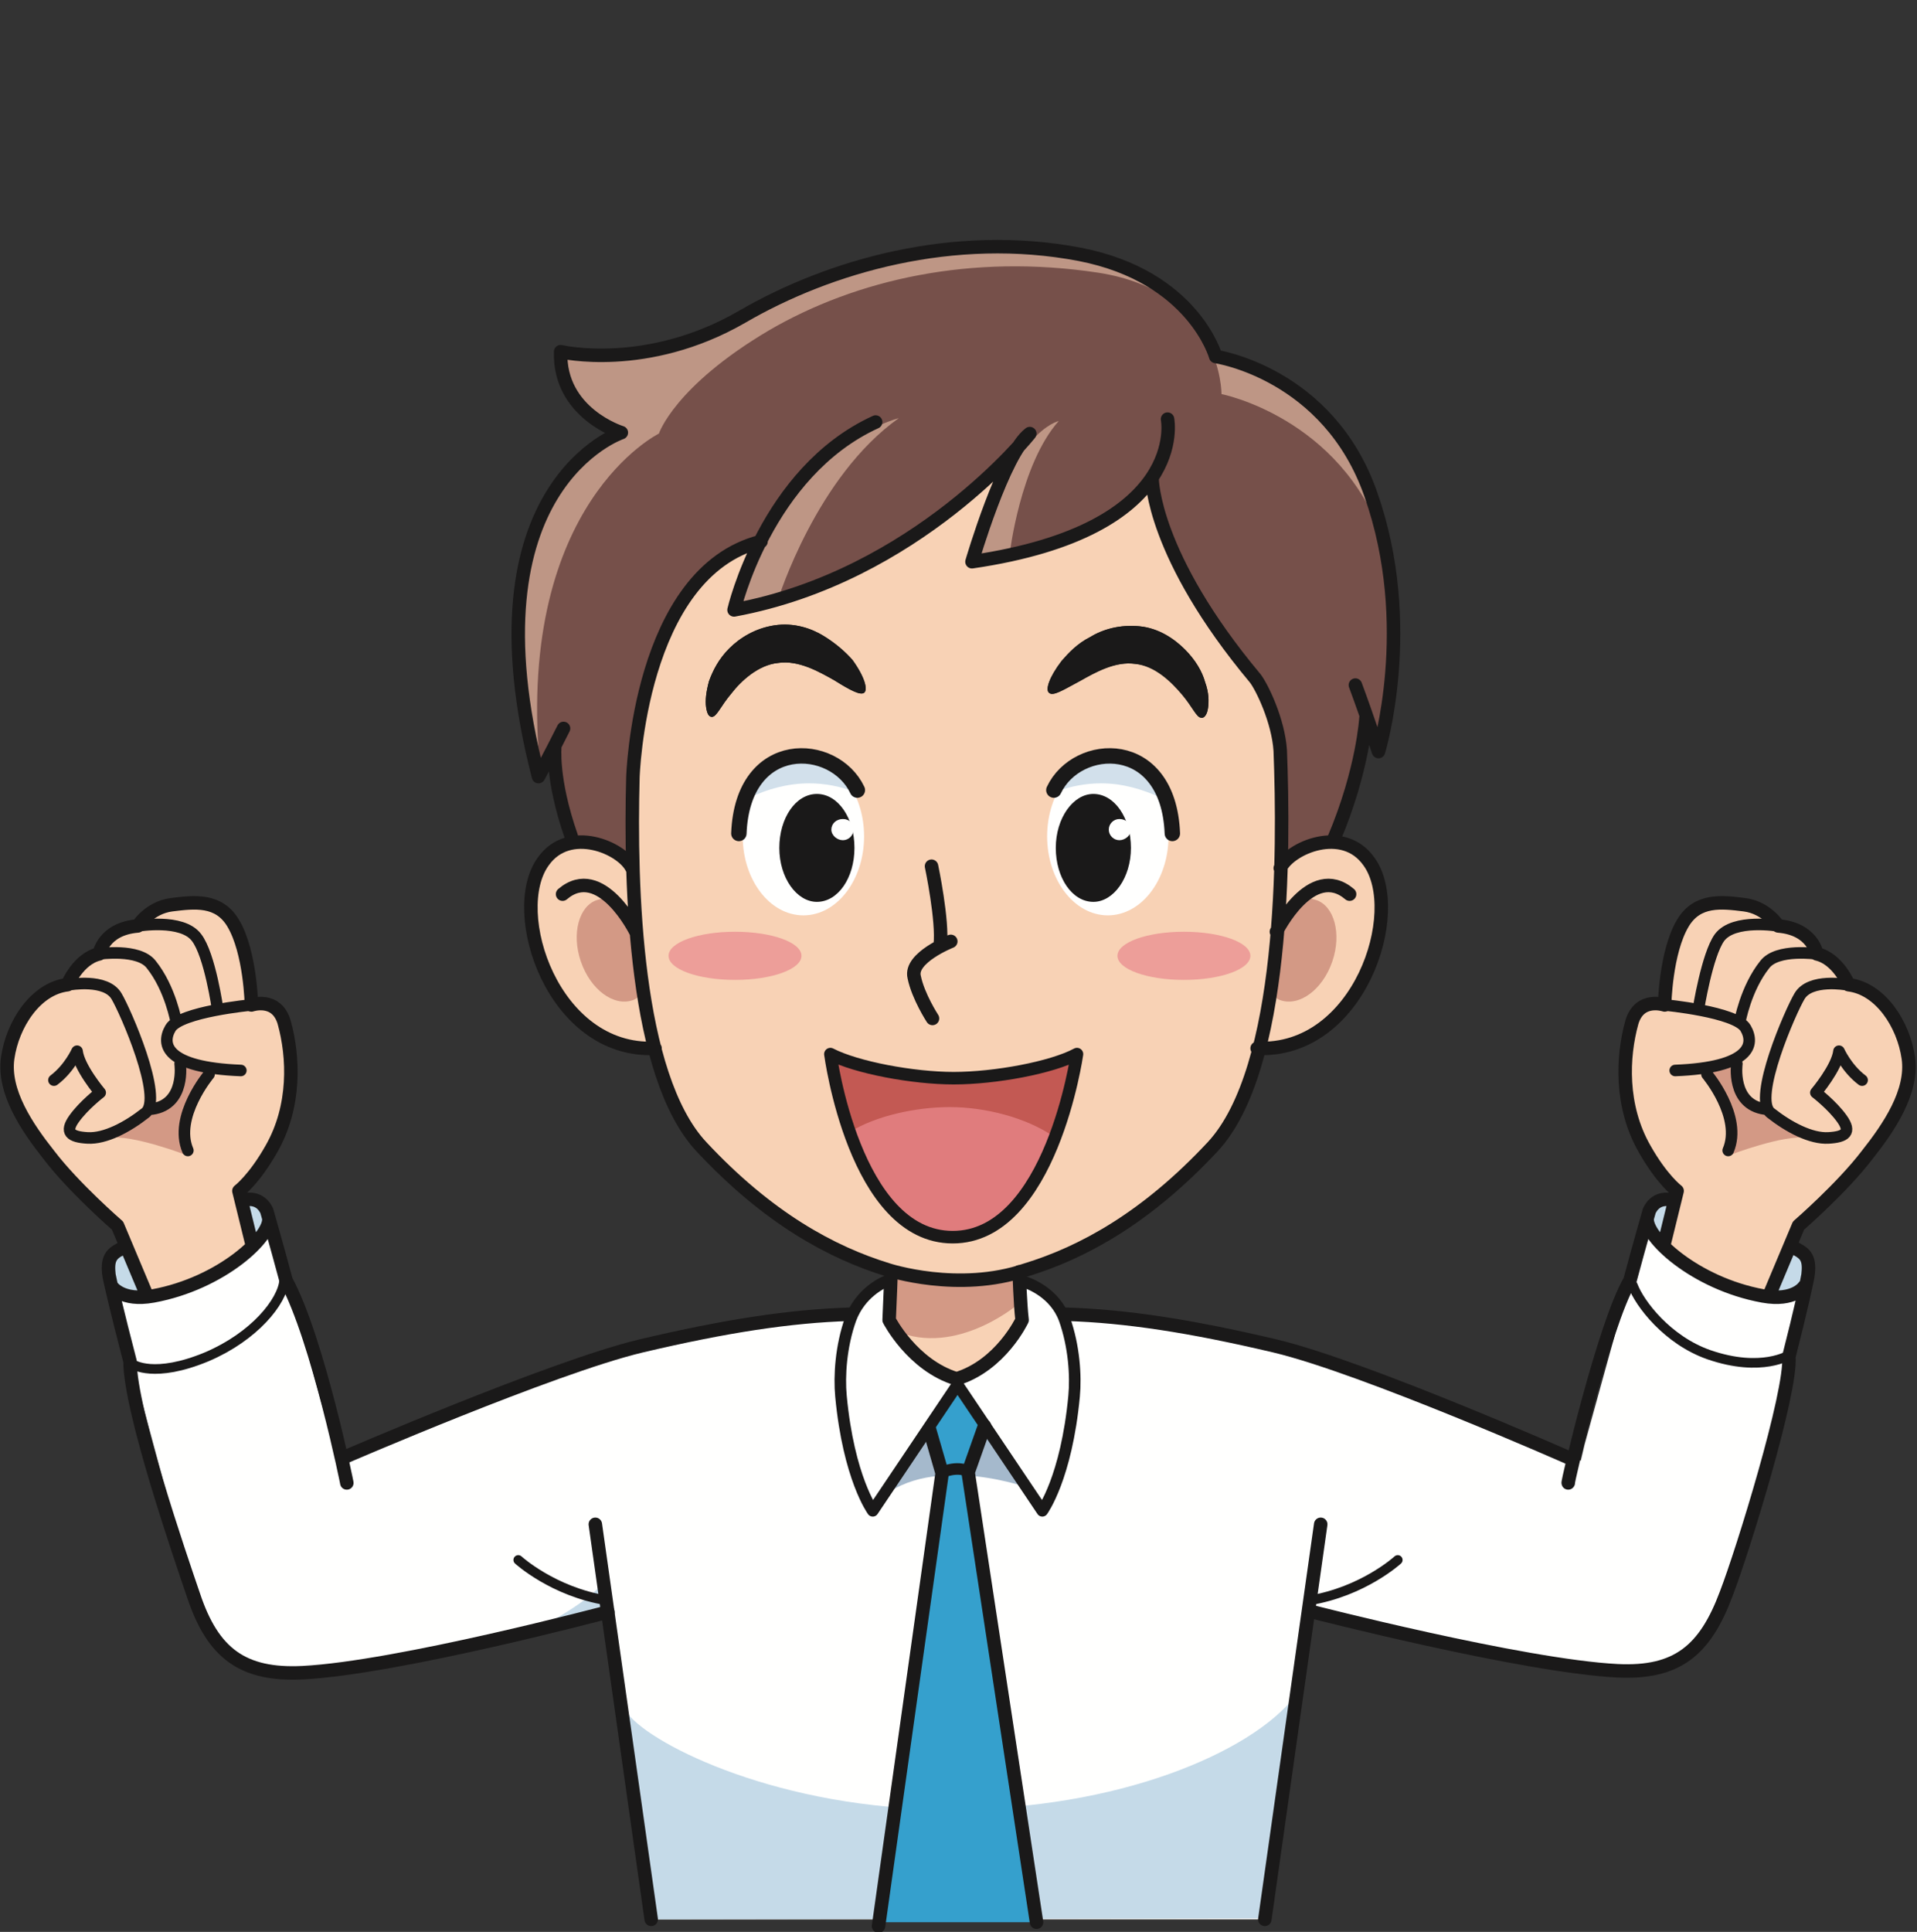 <?xml version="1.0" encoding="utf-8"?>
<svg version="1.1" id="Слой_1" xmlns="http://www.w3.org/2000/svg" xmlns:xlink="http://www.w3.org/1999/xlink" x="0px" y="0px"
	 viewBox="0 0 199 200.5" style="enable-background:new 0 0 199 200.5;" xml:space="preserve">
<rect x="0" y="0" width="199" height="200.5" fill="#333333" stroke="none"/>
<style type="text/css">
	.st0{fill:#FFFFFE;}
	.st1{fill:#C5DAE8;}
	.st2{fill:#F8D2B5;}
	.st3{fill:#76504A;}
	.st4{fill:#BE9685;}
	.st5{fill:#D39985;}
	.st6{fill:#1A1919;}
	.st7{fill:#ED9E99;}
	.st8{fill:#A5B9CC;}
	.st9{fill:#35A0CD;}
	.st10{fill-opacity:0;stroke:#1A1919;stroke-width:1.4;stroke-linecap:round;stroke-linejoin:round;}
	.st11{fill-opacity:0;stroke:#1A1919;stroke-width:1.2;stroke-linecap:round;stroke-linejoin:round;}
	.st12{fill:#D2E0EB;}
	.st13{fill-opacity:0;stroke:#1A1919;stroke-width:1.6;stroke-linecap:round;stroke-linejoin:round;}
	.st14{fill-opacity:0;stroke:#1A1919;stroke-linecap:round;stroke-linejoin:round;}
	.st15{fill:#E07C7D;}
	.st16{fill:#C35953;}
	.st17{fill-opacity:0;stroke:#1A1919;stroke-width:1.3;stroke-linecap:round;stroke-linejoin:round;}
</style>
<g id="Layer_1">
	<path class="st0" d="M130.7,199.2l4.5-30.2l0.5-1.7c0,0,20.8,5.2,31.9,6.2c6.2,0.6,10.1-3.1,12-9.1c2.1-6.8,7.9-31,7.9-31.9
		c0.2-1.8-0.4-2.2-1.7-2.8l-12.1-4.8c-2-0.6-2.6,1.1-2.6,1.1s-4.4,16-6.6,23.9l-0.4,1.7c0,0-22-9.7-31.2-11.9
		c-9.3-2.2-16-3.2-22.4-3.3l-2.3-2l-2.4-1.3l-13.6,0.1l-1.8,1.3l-1.4,1.9c-6.4,0.1-13.1,1.1-22.4,3.3c-9.1,2.2-31.1,11.7-31.1,11.7
		l-1-1.7c-2.2-8-6.6-23.9-6.6-23.9s-0.7-1.7-2.6-1.1L13,129.4c-1.3,0.6-1.9,1-1.7,2.8c0,0.8,7.1,26.8,8.5,32.1
		c1.6,6.1,5.5,9.9,11.7,9.3c9.4-0.9,31.5-6.3,31.5-6.3l0.4,1.7l4.2,30.2"/>
	<path class="st1" d="M134.4,176.1c-4.6,5.8-18.3,11.7-35.8,11.7s-30.8-6.6-33.4-9.9l2.4,21.3l63.3-0.1
		C130.9,199.1,132.6,184.7,134.4,176.1"/>
	<g>
		<path class="st2" d="M105.9,137.3c0-1.9-0.2-6.4-0.2-6.4H92.5c0,0-0.1,4.8-0.1,6.1c0,0,1.6,5.9,7,5.9
			C104.8,142.9,105.9,137.3,105.9,137.3"/>
		<path class="st3" d="M59.3,86.8c-2.1-6-1.7-9.4-1.7-9.4l-1.7,3.2c-7.8-30.2,8.6-35.7,8.6-35.7s-6.5-2-6.3-8.4
			c0,0,8.9,2.1,18.8-3.6c9.1-5.3,22-9,35.1-6.5c11.8,2.3,14.1,10.6,14.1,10.6s11.7,1.7,16.1,14.3c4.8,13.6,0.8,26.7,0.8,26.7
			l-1.2-3.6c0,0-0.3,5.4-3.3,12.5l-1.3,3.6l-76.2,1.7L59.3,86.8"/>
		<path class="st4" d="M59.5,87.3l1.6,4.9l2.3-0.1L59.5,87.3C59.5,87.3,59.5,87.3,59.5,87.3z M142.3,51.4
			c-4.4-12.6-16.1-14.3-16.1-14.3s-2.3-8.4-14.1-10.6C99,24,86.1,27.6,77,32.9c-9.8,5.8-18.8,3.6-18.8,3.6c-0.2,6.4,6.3,8.4,6.3,8.4
			s-16.4,5.5-8.6,35.7l0.3-0.5c-0.1-0.3-0.1-0.6-0.2-0.9C53.7,52.2,68.4,45,68.4,45s1.6-4.9,11.4-10.7c9.1-5.3,21-8,34.2-6
			c12.9,2,12.8,12.6,12.8,12.6s12.3,2.4,16.8,15.1C143.3,54.5,142.8,52.9,142.3,51.4"/>
	</g>
	<path class="st2" d="M68,108.8c-10.6,0.5-15.4-14.2-11.6-19.4c2.7-3.8,8.2-1.4,9.2,0.7"/>
	<path class="st5" d="M65.4,96c1,2.9,2.3,7.1,0.3,7.8c-2,0.7-4.4-1.1-5.4-4c-1-2.9-0.2-5.8,1.7-6.4C64,92.8,64.4,93.2,65.4,96"/>
	<path class="st2" d="M130.5,108.8c10.6,0.5,15.4-14.2,11.6-19.4c-2.7-3.8-8.2-1.4-9.2,0.7"/>
	<path class="st5" d="M92.7,129.1h12.7l0.1,6.4c0,0-6.8,5.7-13.2,2.3l0.2-3.8L92.7,129.1"/>
	<path class="st2" d="M79,56.2c-12.7,3.2-13.3,24.5-13.3,24.5c-0.3,11.4,0.2,30.9,7.1,38.3c6.9,7.4,13.5,11,19.4,12.8
		c0,0,7.3,2.4,14.3,0c5.9-1.8,12.5-5.4,19.4-12.8c7.5-8.1,7.5-30.7,7-41.1c-0.1-3.1-1.8-6.6-2.6-7.5c-10.7-12.8-10.7-20.7-10.7-20.7
		l-1.5,1.8c-2.8,2.8-7.9,5.5-17.2,6.9c0,0,3.3-11.3,6-13.3c0,0-11.7,14.8-30.7,18.3c0,0,0.6-2.6,2.1-5.9L79,56.2"/>
	<path class="st6" d="M89.7,71.9c-0.4,0.3-1.5-0.3-3.1-1.3c-1.6-0.9-3.7-2.1-5.8-1.8c-2.1,0.2-3.9,1.9-4.9,3.2
		c-1.1,1.3-1.5,2.4-2,2.4c-0.3,0-0.5-0.3-0.6-1c-0.1-0.7,0-1.6,0.3-2.7c0.4-1.1,1-2.3,2.1-3.4c1.1-1.1,2.7-2.1,4.7-2.4
		c2-0.3,3.8,0.3,5.1,1.1c1.3,0.8,2.3,1.7,3,2.5C89.8,70.3,90.1,71.6,89.7,71.9"/>
	<path class="st6" d="M108.9,71.9c-0.4-0.3,0-1.6,1.3-3.3c0.7-0.8,1.6-1.8,3-2.5c1.3-0.8,3.1-1.3,5.1-1.1c2,0.2,3.6,1.3,4.7,2.4
		c1.1,1.1,1.8,2.3,2.1,3.4c0.4,1.1,0.4,2,0.3,2.7c-0.1,0.7-0.4,1-0.6,1c-0.5,0-0.9-1.1-2-2.4c-1.1-1.3-2.8-3-4.9-3.2
		c-2.1-0.3-4.2,0.9-5.8,1.8C110.4,71.6,109.3,72.3,108.9,71.9"/>
	<path class="st7" d="M83.2,99.2c0,1.4-3.1,2.5-6.9,2.5c-3.8,0-6.9-1.1-6.9-2.5c0-1.4,3.1-2.5,6.9-2.5
		C80.1,96.7,83.2,97.8,83.2,99.2"/>
	<path class="st7" d="M129.8,99.2c0,1.4-3.1,2.5-6.9,2.5s-6.9-1.1-6.9-2.5c0-1.4,3.1-2.5,6.9-2.5S129.8,97.8,129.8,99.2"/>
	<path class="st5" d="M133.2,96c-1,2.9-2.3,7.1-0.3,7.8c2,0.7,4.4-1.1,5.4-4c1-2.9,0.2-5.8-1.7-6.4C134.5,92.8,134.2,93.2,133.2,96"
		/>
	<path class="st4" d="M93.3,43.4c0,0-11.7,2.8-16.5,19.5l4-0.8C80.8,62.2,84.7,49.5,93.3,43.4"/>
	<path class="st4" d="M109.9,43.7c0,0-5,1-8.4,14.4l3.3-0.5C104.8,57.5,105.9,48.2,109.9,43.7"/>
	<path class="st8" d="M91.3,155.6l5-7.6l6.1-0.5l4.6,7C107,154.5,96.9,150.7,91.3,155.6"/>
	<path class="st9" d="M91.2,199.5l6.6-46.7l-1.5-5.3l2.8-4h0.8l2.5,4l-1.9,5.3l7.1,46.7"/>
	<path class="st1" d="M62.8,164l0.2,3.2l-7.8,2.1C55.1,169.4,61.2,166.4,62.8,164"/>
	<path class="st1" d="M13.1,129.7c0,0-1.5,0.3-1.6,1s-0.2,2.2,0.3,2.6c0.4,0.4,3.5,0.9,3.5,0.9L13.1,129.7"/>
	<path class="st1" d="M24.9,124.5l1.1,4.4c0,0,1.6-0.7,1.6-1.9c0.1-1.2,0.3-2-0.6-2.3C26.1,124.4,24.9,124.5,24.9,124.5"/>
	<path class="st1" d="M185.8,130.2c0,0,1.5,0.3,1.6,1s0.2,2.2-0.3,2.6c-0.4,0.4-3.5,0.9-3.5,0.9L185.8,130.2"/>
	<path class="st1" d="M173.9,125l-1.1,4.4c0,0-1.6-0.7-1.6-1.9c-0.1-1.2-0.3-2,0.6-2.3C172.7,124.8,173.9,125,173.9,125"/>
	<path class="st10" d="M105.8,132c0,0,0.1,3.3,0.3,5c0,0-2.2,4.7-6.8,6.1c-4.6-1.4-7-6.1-7-6.1c0.1-2,0.2-5,0.2-5 M107.6,199.5
		l-7.1-46.7l1.7-4.8 M96.5,148.4l1.3,4.5l-6.6,47"/>
	<path class="st11" d="M99.4,143.7l-8.8,13.1c0,0-2.5-3.4-3.3-11.9c-0.2-2.1,0-5.2,1-8c1-2.7,3.3-3.8,3.9-4 M99.4,143.7l8.8,13.1
		c0,0,2.5-3.4,3.3-11.9c0.2-2.1,0-5.2-1-8c-1-2.7-3.6-3.7-4.3-3.9"/>
	<path class="st0" d="M89.7,86.8c0,4.5-2.8,8.2-6.3,8.2c-3.5,0-6.3-3.7-6.3-8.2s2.8-8.2,6.3-8.2C86.9,78.6,89.7,82.3,89.7,86.8"/>
	<path class="st6" d="M88.7,88c0,3.1-1.7,5.6-3.9,5.6c-2.1,0-3.9-2.5-3.9-5.6s1.7-5.6,3.9-5.6C87,82.4,88.7,84.9,88.7,88"/>
	<path class="st0" d="M88.6,86.1c0,0.6-0.5,1.1-1.1,1.1s-1.2-0.5-1.2-1.1s0.5-1.1,1.2-1.1S88.6,85.5,88.6,86.1"/>
	<path class="st12" d="M84,81.3c1.6,0,3.1,0.3,4.5,0.8c-1.3-1.8-3.1-3-5.1-3c-2.3,0-4.3,1.5-5.6,3.7C79.6,81.9,81.8,81.3,84,81.3"/>
	<path class="st13" d="M89,82c-2.4-5.1-11.9-5.6-12.3,4.5"/>
	<path class="st0" d="M108.7,86.8c0,4.5,2.8,8.2,6.3,8.2s6.3-3.7,6.3-8.2s-2.8-8.2-6.3-8.2S108.7,82.3,108.7,86.8"/>
	<path class="st6" d="M109.6,88c0,3.1,1.7,5.6,3.9,5.6c2.1,0,3.9-2.5,3.9-5.6s-1.7-5.6-3.9-5.6C111.4,82.4,109.6,84.9,109.6,88"/>
	<path class="st0" d="M115.1,86.1c0,0.6,0.5,1.1,1.1,1.1c0.6,0,1.2-0.5,1.2-1.1s-0.5-1.1-1.2-1.1C115.6,85,115.1,85.5,115.1,86.1"/>
	<path class="st12" d="M114.3,81.3c-1.6,0-3.1,0.3-4.5,0.8c1.3-1.8,3.1-3,5.1-3c2.3,0,4.3,1.5,5.6,3.7
		C118.6,81.9,116.5,81.3,114.3,81.3"/>
	<path class="st13" d="M109.4,82c2.4-5.1,11.9-5.6,12.3,4.5"/>
	<path class="st10" d="M121.2,43.5c0,0,2.3,11.5-20.3,14.8c0,0,3.3-11.3,6-13.3c0,0-11.7,14.8-30.7,18.3c0,0,3.3-14.3,14.7-19.5
		 M98.7,97.7c0,0-4.3,1.7-3.8,3.7c0.4,2,1.9,4.3,1.9,4.3 M96.7,89.9c0,0,1.2,5.7,0.9,8.2 M68,108.8c-10.6,0.5-15.4-14.2-11.6-19.4
		c2.7-3.8,8.2-1.4,9.2,0.7 M66,96.7c0,0-3.6-7.3-7.6-3.9 M130.5,108.8c10.6,0.5,15.4-14.2,11.6-19.4c-2.7-3.8-8.2-1.4-9.2,0.7
		 M132.5,96.7c0,0,3.6-7.3,7.6-3.9 M119.6,49.7c0,0,0,7.9,10.7,20.7c0.7,0.9,2.4,4.4,2.6,7.5c0.4,10.4,0.5,33-7,41.1
		c-6.9,7.4-13.5,11-19.4,12.8c-7,2.4-14.3,0-14.3,0c-5.9-1.8-12.5-5.4-19.4-12.8c-6.9-7.4-7.4-27-7.1-38.3c0,0,0.6-21.3,13.3-24.5
		 M58.5,75.6c-1.4,2.8-2.6,5-2.6,5c-7.8-30.2,8.6-35.7,8.6-35.7s-6.5-2-6.3-8.4c0,0,8.9,2.1,18.8-3.6c9.1-5.3,22-9,35.1-6.5
		c11.8,2.3,14.1,10.6,14.1,10.6s11.7,1.7,16.1,14.3c4.8,13.6,0.8,26.7,0.8,26.7s-1.1-3.4-2.4-6.9 M57.6,77.4c0,0-0.4,3.4,1.7,9.4
		 M141.8,74.5c0,0-0.3,5.4-3.3,12.5"/>
	<path class="st6" d="M89.7,71.9c-0.4,0.3-1.5-0.3-3.1-1.3c-1.6-0.9-3.7-2.1-5.8-1.8c-2.1,0.2-3.9,1.9-4.9,3.2
		c-1.1,1.3-1.5,2.4-2,2.4c-0.3,0-0.5-0.3-0.6-1c-0.1-0.7,0-1.6,0.3-2.7c0.4-1.1,1-2.3,2.1-3.4c1.1-1.1,2.7-2.1,4.7-2.4
		c2-0.3,3.8,0.3,5.1,1.1c1.3,0.8,2.3,1.7,3,2.5C89.8,70.3,90.1,71.6,89.7,71.9"/>
	<path class="st6" d="M108.9,71.9c-0.4-0.3,0-1.6,1.3-3.3c0.7-0.8,1.6-1.8,3-2.5c1.3-0.8,3.1-1.3,5.1-1.1c2,0.2,3.6,1.3,4.7,2.4
		c1.1,1.1,1.8,2.3,2.1,3.4c0.4,1.1,0.4,2,0.3,2.7c-0.1,0.7-0.4,1-0.7,1c-0.5,0-0.9-1.1-2-2.4c-1.1-1.3-2.8-3-4.9-3.2
		c-2.1-0.3-4.2,0.9-5.8,1.8C110.4,71.6,109.3,72.3,108.9,71.9"/>
	<g>
		<path class="st11" d="M97.8,152.8c0,0,1.5-0.7,2.7-0.1"/>
		<path class="st10" d="M61.8,158.2l5.8,41"/>
	</g>
	<path class="st2" d="M12,127.5c0,0-3.1-3-6.1-6.5c-2.5-2.8-5.6-7.7-5.1-11.1c0.5-3.5,3-7.3,6.2-7.6c0,0,1.1-2.7,3.3-3.2
		c0,0,0.5-2.6,4-2.9c0,0,1.2-2,3.5-2.2c2.3-0.3,4.9-0.6,6.4,1.9c1.8,3,1.9,8.5,1.9,8.5s2.6-0.9,3.4,1.8c1,3.6,1.2,8.7-1.3,13.1
		c-1.8,3.2-3.3,4.5-3.3,4.5l1.4,5.4c0,0-2.4,2.4-4.9,3.5c-3.3,1.5-6.6,2-6.6,2L12,127.5"/>
	<path class="st5" d="M11.3,118.1c2.9-0.6,5.8-4.1,6.6-4.8c0.8-0.8,1.1-2.7,1.1-2.7l2.7,0.6c0,0-1,2-1.6,2.9
		c-0.7,0.9-0.7,5.8-0.7,5.8S13.7,117.7,11.3,118.1"/>
	<g>
		<path class="st10" d="M25.1,124.6c2-0.6,2.6,1.1,2.6,1.1s0.9,3.1,2,7.2c3.3,6.1,6.4,21.4,6.3,21 M13,129.4c-1.3,0.6-1.9,1-1.7,2.8
			c0,0.3,0.9,4.1,2.2,9.1c0,5.1,5.2,20.2,6.6,24.3c2,6,5.1,8.3,11.3,8c9.9-0.5,31.7-6.3,31.7-6.3 M11.6,133.5c0,0,1,1.6,4.3,1
			c7.1-1.3,12.3-6.2,12-8.1 M26.2,129.3l-1.4-5.7c0,0,1.6-1.2,3.4-4.4c2.5-4.4,2.3-9.5,1.3-13.1c-0.8-2.7-3.4-1.8-3.4-1.8
			s-0.1-5.5-1.9-8.5c-1.5-2.5-4-2.2-6.4-1.9c-2.3,0.3-3.5,2.2-3.5,2.2c-3.6,0.3-4,2.9-4,2.9c-2.2,0.5-3.3,3.2-3.3,3.2
			c-3.3,0.4-5.7,4.1-6.2,7.6c-0.5,3.5,2,7.2,4.3,10.1c2.6,3.4,7.1,7.3,7.1,7.3l2.9,6.9"/>
		<path class="st11" d="M7.2,102.2c0,0,3.8-0.7,4.9,1.2c0.9,1.5,4.9,10.6,3,12.1c-1.9,1.5-4.2,2.7-6,2.6c-1.8-0.1-2.4-0.6-1.4-2
			c1-1.4,2.7-2.7,2.7-2.7s-2.2-2.6-2.4-4.3c0,0-0.8,1.8-2.4,3 M10.3,99c0,0,4.1-0.6,5.4,1.1c2,2.5,2.6,6,2.6,6 M14.3,96.1
			c0,0,4.6-0.8,6.1,1.2c1.4,1.8,2.2,7.5,2.2,7.5 M26.1,104.3c0,0-7.4,0.7-8.4,2.4c-1,1.7-0.5,4.1,7.3,4.4 M18.7,110.4
			c0,0,0.6,4.2-2.9,4.7 M21.7,111.5c0,0-3.7,4.4-2.2,7.9"/>
	</g>
	<path class="st10" d="M35.6,151.3c0,0,21.7-9.4,30.9-11.6c8.9-2.1,15.5-3.1,21.7-3.3"/>
	<path class="st14" d="M13.8,141.6c0,0,2.2,1.5,7.7-0.8c4.9-2.1,7.8-5.7,8-7.9"/>
	<path class="st15" d="M99.1,128.3c-2.4,0-6-1.5-7.9-4.5c-3.7-5.6-5-14.5-5-14.5c2.7,1.4,8.6,2.5,12.8,2.5H99
		c4.3,0,10.2-1.1,12.8-2.5c0,0-1,7.2-4.1,12.6c-2.2,3.8-6,6.4-8.8,6.4H99.1"/>
	<path class="st16" d="M88.2,117.5c2.7-1.7,6.9-2.6,10.4-2.6c3.7,0,7.9,1.1,10.7,3c2.1-4.4,2.7-8.5,2.7-8.5c-2.7,1.4-8.7,2.5-13,2.5
		c-4.3,0-10.3-1.1-13-2.5C86,109.4,86.2,113.3,88.2,117.5"/>
	<path class="st17" d="M86.2,109.4c2.7,1.4,8.6,2.5,12.8,2.5H99c4.3,0,10.2-1.1,12.8-2.5c0,0-2.7,19-12.9,19S86.2,109.4,86.2,109.4z
		"/>
	<g>
		<path class="st14" d="M53.8,161.9c0,0,3.6,3.3,9.2,4.2"/>
		<path class="st10" d="M137.1,158.2l-5.8,41"/>
	</g>
	<path class="st2" d="M186.9,127.5c0,0,3.1-3,6.1-6.5c2.5-2.8,5.6-7.7,5.1-11.1c-0.5-3.5-3-7.3-6.2-7.6c0,0-1.1-2.7-3.3-3.2
		c0,0-0.5-2.6-4-2.9c0,0-1.2-2-3.5-2.2c-2.3-0.3-4.9-0.6-6.4,1.9c-1.8,3-1.9,8.5-1.9,8.5s-2.6-0.9-3.4,1.8c-1,3.6-1.2,8.7,1.3,13.1
		c1.8,3.2,3.3,4.5,3.3,4.5l-1.4,5.4c0,0,2.4,2.4,4.9,3.5c3.3,1.5,6.6,2,6.6,2L186.9,127.5"/>
	<path class="st5" d="M187.6,118.1c-2.9-0.6-5.8-4.1-6.6-4.8c-0.8-0.8-1.1-2.7-1.1-2.7l-2.7,0.6c0,0,1,2,1.6,2.9
		c0.7,0.9,0.7,5.8,0.7,5.8S185.2,117.7,187.6,118.1"/>
	<g>
		<path class="st10" d="M173.8,124.6c-2-0.6-2.6,1.1-2.6,1.1s-0.9,3.1-2,7.2c-2.7,4.6-6.6,21.4-6.4,21 M186,129.4
			c1.3,0.6,1.9,1,1.7,2.8c0,0.3-0.8,3.9-2,8.6c0.3,3.7-4.8,20.2-6.5,24.6c-2.2,5.9-5.1,8.3-11.3,8c-9.9-0.5-32-6.2-32-6.2
			 M187.3,133.5c0,0-1,1.6-4.3,1c-7.1-1.3-12.3-6.2-12-8.1 M172.7,129.3l1.4-5.7c0,0-1.6-1.2-3.4-4.4c-2.5-4.4-2.3-9.5-1.3-13.1
			c0.8-2.7,3.4-1.8,3.4-1.8s0.1-5.5,1.9-8.5c1.5-2.5,4-2.2,6.4-1.9c2.3,0.3,3.5,2.2,3.5,2.2c3.6,0.3,4,2.9,4,2.9
			c2.2,0.5,3.3,3.2,3.3,3.2c3.3,0.4,5.7,4.1,6.2,7.6c0.5,3.5-2,7.2-4.3,10.1c-2.6,3.4-7.1,7.3-7.1,7.3l-2.9,6.9"/>
		<path class="st11" d="M191.7,102.2c0,0-3.8-0.7-4.9,1.2c-0.9,1.5-4.9,10.6-3,12.1c1.9,1.5,4.2,2.7,6,2.6c1.8-0.1,2.4-0.6,1.4-2
			c-1-1.4-2.7-2.7-2.7-2.7s2.2-2.6,2.4-4.3c0,0,0.8,1.8,2.4,3 M188.6,99c0,0-4.1-0.6-5.4,1.1c-2,2.5-2.6,6-2.6,6 M184.6,96.1
			c0,0-4.6-0.8-6.1,1.2c-1.3,1.8-2.2,7.5-2.2,7.5 M172.8,104.3c0,0,7.4,0.7,8.4,2.4c1,1.7,0.5,4.1-7.3,4.4 M180.3,110.4
			c0,0-0.6,4.2,2.9,4.7 M177.2,111.5c0,0,3.7,4.4,2.2,7.9"/>
	</g>
	<path class="st10" d="M163.1,151.4c0,0-21.5-9.5-30.7-11.7c-8.9-2.1-15.5-3.1-21.7-3.3"/>
	<path class="st14" d="M185.8,140.6c0,0-2.9,1.9-8.4,0c-4.3-1.5-7.2-5.3-7.9-7.2 M145.1,161.9c0,0-3.6,3.3-9.2,4.2"/>
</g>
</svg>
